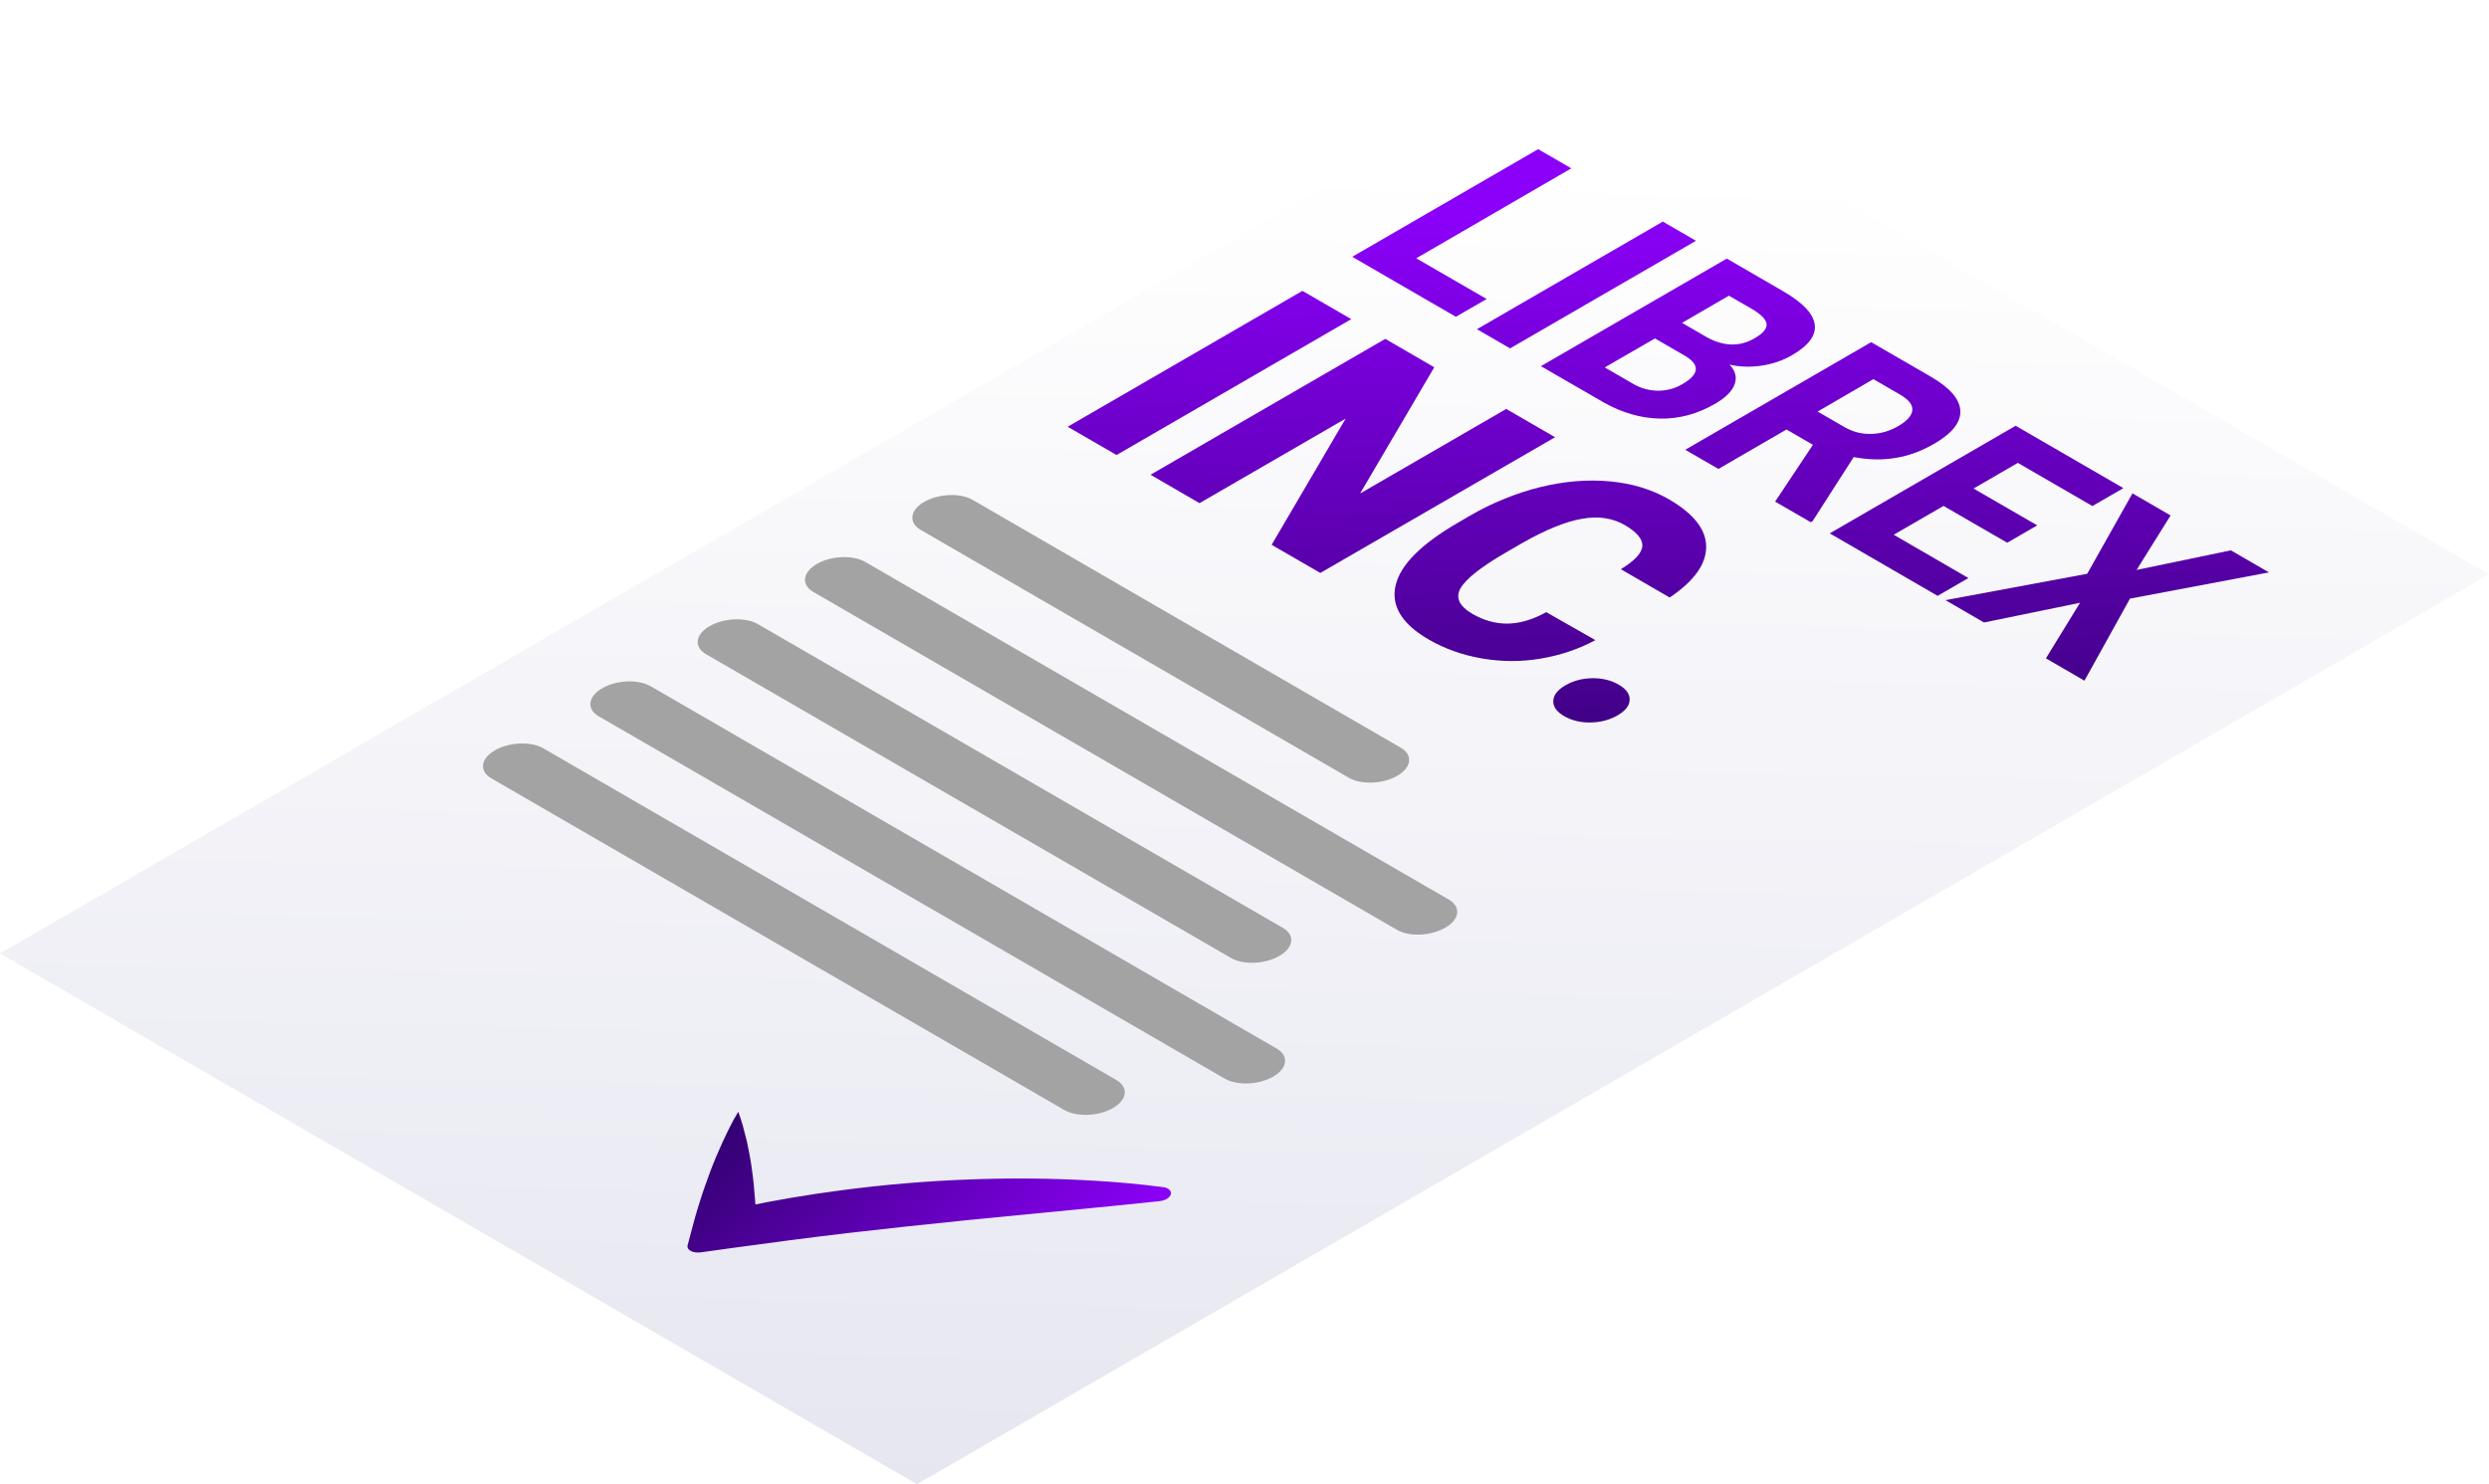 <svg width="171" height="102" viewBox="0 0 171 102" fill="none" xmlns="http://www.w3.org/2000/svg">
<g filter="url(#filter0_d)">
<path d="M63 99L0 62.53L108 0L171 36.47L63 99Z" fill="url(#paint0_linear)"/>
<path d="M97.298 14.751L102.139 17.548L100.021 18.771L92.902 14.647L105.674 7.252L107.953 8.57L97.298 14.751Z" fill="url(#paint1_linear)"/>
<path d="M103.746 20.942L101.468 19.624L114.24 12.229L116.518 13.547L103.746 20.942Z" fill="url(#paint2_linear)"/>
<path d="M105.864 22.164L118.636 14.77L122.512 17.017C123.854 17.794 124.573 18.553 124.677 19.302C124.781 20.05 124.251 20.752 123.107 21.416C122.484 21.776 121.793 22.013 121.037 22.127C120.281 22.24 119.543 22.221 118.825 22.06C119.231 22.487 119.345 22.932 119.175 23.406C119.005 23.88 118.56 24.326 117.842 24.743C116.613 25.454 115.346 25.795 114.032 25.767C112.718 25.738 111.432 25.369 110.165 24.648L105.864 22.164ZM115.563 19.188L117.246 20.164C118.418 20.818 119.524 20.847 120.555 20.24C121.132 19.908 121.406 19.576 121.368 19.264C121.33 18.951 120.999 18.609 120.375 18.24L118.778 17.32L115.563 19.188ZM113.701 20.259L110.25 22.25L112.198 23.378C112.737 23.691 113.304 23.842 113.899 23.852C114.495 23.852 115.053 23.71 115.573 23.406C116.745 22.733 116.811 22.079 115.781 21.463L113.701 20.259Z" fill="url(#paint3_linear)"/>
<path d="M124.554 27.568L122.739 26.516L118.059 29.227L115.781 27.91L128.553 20.515L132.665 22.895C133.97 23.653 134.641 24.43 134.679 25.227C134.717 26.023 134.121 26.781 132.892 27.492C132.022 27.995 131.134 28.327 130.226 28.469C129.319 28.621 128.364 28.602 127.352 28.412L124.526 32.82L124.403 32.887L121.954 31.474L124.554 27.568ZM124.875 25.284L126.709 26.345C127.286 26.677 127.891 26.838 128.543 26.819C129.196 26.81 129.81 26.63 130.406 26.288C131.011 25.938 131.332 25.578 131.38 25.208C131.427 24.838 131.143 24.468 130.538 24.118L128.704 23.056L124.875 25.284Z" fill="url(#paint4_linear)"/>
<path d="M137.902 34.299L133.525 31.768L130.103 33.749L135.236 36.726L133.119 37.949L125.707 33.654L138.479 26.26L145.881 30.545L143.754 31.777L138.63 28.81L135.586 30.573L139.963 33.104L137.902 34.299Z" fill="url(#paint5_linear)"/>
<path d="M146.789 36.167L153.265 34.821L155.884 36.337L146.335 38.139L143.206 43.779L140.559 42.243L142.904 38.423L136.305 39.779L133.658 38.243L143.395 36.432L146.505 30.905L149.124 32.422L146.789 36.167Z" fill="url(#paint6_linear)"/>
<path d="M76.708 28.27L73.352 26.326L89.48 16.988L92.836 18.932L76.708 28.27Z" fill="url(#paint7_linear)"/>
<path d="M90.709 36.375L87.363 34.441L92.449 25.767L82.409 31.578L79.043 29.625L95.172 20.288L98.537 22.241L93.442 30.915L103.481 25.104L106.838 27.047L90.709 36.375Z" fill="url(#paint8_linear)"/>
<path d="M109.607 40.992C108.445 41.618 107.187 42.035 105.845 42.262C104.502 42.49 103.169 42.48 101.827 42.253C100.484 42.025 99.265 41.589 98.149 40.945C96.315 39.883 95.559 38.641 95.88 37.238C96.202 35.825 97.629 34.394 100.144 32.934L100.938 32.469C102.517 31.55 104.143 30.896 105.798 30.479C107.461 30.071 109.059 29.938 110.6 30.081C112.141 30.223 113.502 30.64 114.675 31.322C116.367 32.308 117.218 33.389 117.218 34.584C117.218 35.778 116.386 36.935 114.712 38.063L111.356 36.119C112.311 35.532 112.803 35.001 112.831 34.527C112.859 34.043 112.453 33.569 111.63 33.086C110.789 32.602 109.815 32.451 108.7 32.65C107.584 32.839 106.223 33.389 104.616 34.299L103.472 34.963C101.751 35.958 100.711 36.783 100.343 37.428C99.974 38.072 100.258 38.66 101.165 39.191C101.94 39.636 102.744 39.864 103.576 39.855C104.408 39.845 105.296 39.589 106.232 39.068L109.607 40.992Z" fill="url(#paint9_linear)"/>
<path d="M111.214 44.054C111.725 44.348 111.98 44.699 111.961 45.097C111.952 45.495 111.668 45.855 111.12 46.168C110.572 46.481 109.957 46.642 109.267 46.651C108.577 46.661 107.972 46.509 107.461 46.215C106.941 45.912 106.695 45.561 106.714 45.163C106.733 44.765 107.007 44.405 107.556 44.092C108.104 43.779 108.709 43.618 109.399 43.608C110.089 43.599 110.694 43.751 111.214 44.054Z" fill="url(#paint10_linear)"/>
<path d="M50.72 73.404C50.975 74.067 51.136 74.74 51.306 75.404C51.448 76.077 51.58 76.741 51.665 77.414C51.76 78.087 51.826 78.76 51.873 79.433C51.901 79.737 51.911 80.04 51.93 80.343C51.949 80.77 51.07 81.073 50.521 80.836C50.011 80.618 50.219 80.116 50.89 79.974C53.197 79.49 55.532 79.092 57.886 78.788C60.769 78.409 63.671 78.163 66.545 78.058C69.419 77.945 72.274 77.973 75.063 78.134C76.689 78.229 78.306 78.371 79.885 78.58C80.754 78.694 80.575 79.443 79.648 79.547C77.984 79.727 76.34 79.888 74.704 80.049L66.432 80.855C63.7 81.13 60.977 81.424 58.264 81.737C55.551 82.059 52.847 82.41 50.124 82.789L48.158 83.064C47.609 83.14 47.156 82.903 47.241 82.581L47.487 81.651C47.666 80.969 47.846 80.286 48.073 79.604C48.281 78.921 48.526 78.239 48.782 77.547C49.037 76.864 49.33 76.172 49.642 75.489C49.973 74.788 50.294 74.096 50.72 73.404Z" fill="url(#paint11_linear)"/>
<path d="M92.675 50.453L63.255 33.417C62.404 32.924 62.508 32.061 63.492 31.493C64.475 30.924 65.968 30.858 66.819 31.35L96.239 48.386C97.09 48.879 96.986 49.742 96.003 50.31C95.02 50.879 93.526 50.946 92.675 50.453Z" fill="#A3A3A3"/>
<path d="M95.975 60.9L55.881 37.683C55.03 37.19 55.134 36.328 56.117 35.759C57.101 35.19 58.594 35.124 59.445 35.617L99.539 58.824C100.39 59.317 100.286 60.179 99.302 60.748C98.319 61.326 96.816 61.393 95.975 60.9Z" fill="#A3A3A3"/>
<path d="M84.573 62.834L48.507 41.959C47.656 41.466 47.76 40.603 48.743 40.034C49.727 39.465 51.22 39.399 52.071 39.892L88.137 60.767C88.988 61.26 88.884 62.123 87.901 62.691C86.918 63.26 85.424 63.327 84.573 62.834Z" fill="#A3A3A3"/>
<path d="M84.148 71.129L41.134 46.225C40.283 45.732 40.387 44.869 41.37 44.3C42.353 43.731 43.847 43.665 44.698 44.158L87.712 69.062C88.563 69.555 88.459 70.418 87.476 70.987C86.502 71.555 84.999 71.622 84.148 71.129Z" fill="#A3A3A3"/>
<path d="M73.135 73.29L33.76 50.491C32.909 49.998 33.013 49.135 33.996 48.566C34.979 47.998 36.473 47.931 37.324 48.424L76.699 71.224C77.549 71.717 77.445 72.579 76.462 73.148C75.489 73.717 73.985 73.774 73.135 73.29Z" fill="#A3A3A3"/>
</g>
<defs>
<filter id="filter0_d" x="0" y="0" width="171" height="102" filterUnits="userSpaceOnUse" color-interpolation-filters="sRGB">
<feFlood flood-opacity="0" result="BackgroundImageFix"/>
<feColorMatrix in="SourceAlpha" type="matrix" values="0 0 0 0 0 0 0 0 0 0 0 0 0 0 0 0 0 0 127 0"/>
<feOffset dy="3"/>
<feColorMatrix type="matrix" values="0 0 0 0 0 0 0 0 0 0 0 0 0 0 0 0 0 0 0.14 0"/>
<feBlend mode="normal" in2="BackgroundImageFix" result="effect1_dropShadow"/>
<feBlend mode="normal" in="SourceGraphic" in2="effect1_dropShadow" result="shape"/>
</filter>
<linearGradient id="paint0_linear" x1="68.874" y1="103.479" x2="70.888" y2="7.701" gradientUnits="userSpaceOnUse">
<stop offset="0.003" stop-color="#E5E5F0"/>
<stop offset="1" stop-color="white"/>
</linearGradient>
<linearGradient id="paint1_linear" x1="92.398" y1="62.882" x2="90.847" y2="12.288" gradientUnits="userSpaceOnUse">
<stop stop-color="#200154"/>
<stop offset="1" stop-color="#8B00F8"/>
</linearGradient>
<linearGradient id="paint2_linear" x1="101.788" y1="62.594" x2="100.237" y2="12.001" gradientUnits="userSpaceOnUse">
<stop stop-color="#200154"/>
<stop offset="1" stop-color="#8B00F8"/>
</linearGradient>
<linearGradient id="paint3_linear" x1="108.768" y1="62.38" x2="107.217" y2="11.786" gradientUnits="userSpaceOnUse">
<stop stop-color="#200154"/>
<stop offset="1" stop-color="#8B00F8"/>
</linearGradient>
<linearGradient id="paint4_linear" x1="119.692" y1="62.046" x2="118.142" y2="11.452" gradientUnits="userSpaceOnUse">
<stop stop-color="#200154"/>
<stop offset="1" stop-color="#8B00F8"/>
</linearGradient>
<linearGradient id="paint5_linear" x1="131.163" y1="61.694" x2="129.612" y2="11.1" gradientUnits="userSpaceOnUse">
<stop stop-color="#200154"/>
<stop offset="1" stop-color="#8B00F8"/>
</linearGradient>
<linearGradient id="paint6_linear" x1="140.989" y1="61.393" x2="139.438" y2="10.799" gradientUnits="userSpaceOnUse">
<stop stop-color="#200154"/>
<stop offset="1" stop-color="#8B00F8"/>
</linearGradient>
<linearGradient id="paint7_linear" x1="76.712" y1="63.363" x2="75.161" y2="12.769" gradientUnits="userSpaceOnUse">
<stop stop-color="#200154"/>
<stop offset="1" stop-color="#8B00F8"/>
</linearGradient>
<linearGradient id="paint8_linear" x1="87.51" y1="63.032" x2="85.959" y2="12.438" gradientUnits="userSpaceOnUse">
<stop stop-color="#200154"/>
<stop offset="1" stop-color="#8B00F8"/>
</linearGradient>
<linearGradient id="paint9_linear" x1="102.393" y1="62.576" x2="100.842" y2="11.982" gradientUnits="userSpaceOnUse">
<stop stop-color="#200154"/>
<stop offset="1" stop-color="#8B00F8"/>
</linearGradient>
<linearGradient id="paint10_linear" x1="106.628" y1="62.446" x2="105.077" y2="11.852" gradientUnits="userSpaceOnUse">
<stop stop-color="#200154"/>
<stop offset="1" stop-color="#8B00F8"/>
</linearGradient>
<linearGradient id="paint11_linear" x1="48.401" y1="68.567" x2="68.869" y2="90.072" gradientUnits="userSpaceOnUse">
<stop stop-color="#200154"/>
<stop offset="1" stop-color="#8B00F8"/>
</linearGradient>
</defs>
</svg>
